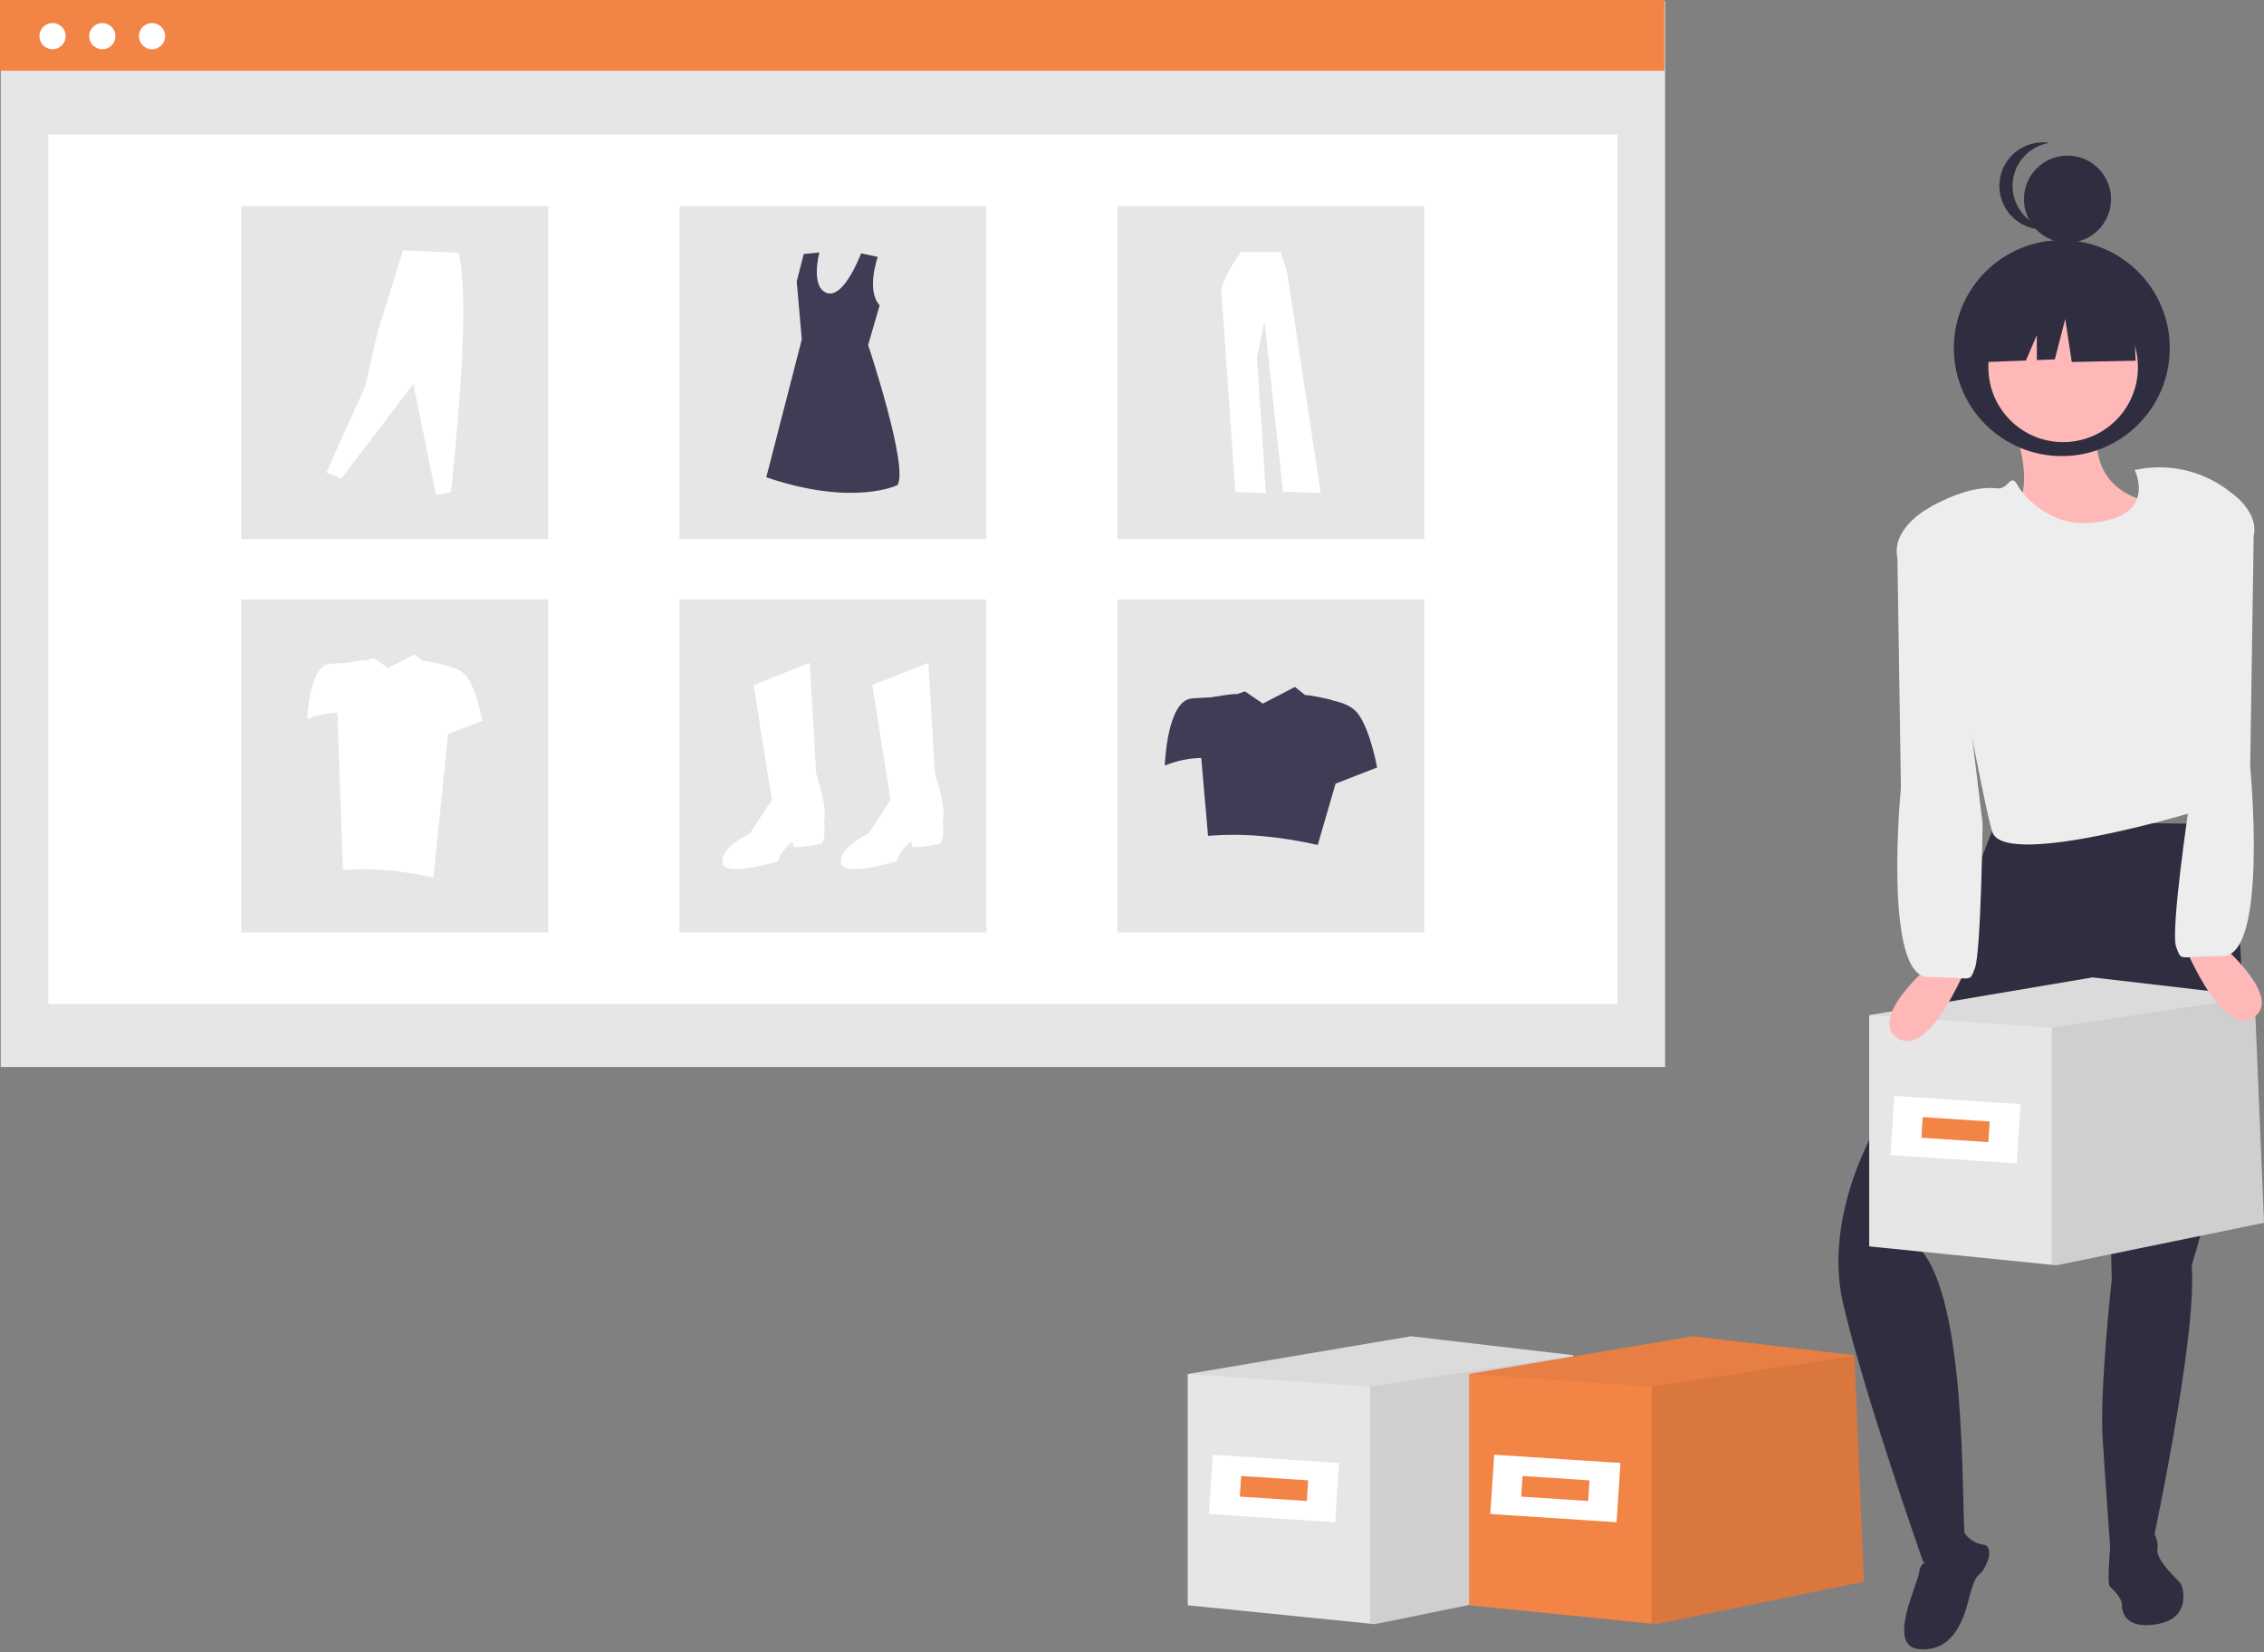 <svg width="877" height="640" viewBox="0 0 877 640" fill="none" xmlns="http://www.w3.org/2000/svg">
<rect x="0" y="0" width="877" height="640" fill="#808080" stroke="none"/>
<g id="undraw_web_shopping_dd4l 1">
<path id="Vector" d="M645 0.366H0.275V413.276H645V0.366Z" fill="#E6E6E6"/>
<path id="Vector_2" d="M626.564 52.155H18.711V388.848H626.564V52.155Z" fill="white"/>
<path id="Vector_3" d="M644.725 0H0V27.39H644.725V0Z" fill="#F28446"/>
<path id="Vector_4" d="M20.354 19.08C23.158 19.08 25.431 16.807 25.431 14.003C25.431 11.2 23.158 8.927 20.354 8.927C17.55 8.927 15.278 11.2 15.278 14.003C15.278 16.807 17.55 19.08 20.354 19.08Z" fill="white"/>
<path id="Vector_5" d="M39.624 19.08C42.427 19.08 44.7 16.807 44.7 14.003C44.7 11.2 42.427 8.927 39.624 8.927C36.82 8.927 34.547 11.2 34.547 14.003C34.547 16.807 36.82 19.08 39.624 19.08Z" fill="white"/>
<path id="Vector_6" d="M58.893 19.08C61.697 19.08 63.97 16.807 63.97 14.003C63.97 11.2 61.697 8.927 58.893 8.927C56.089 8.927 53.816 11.2 53.816 14.003C53.816 16.807 56.089 19.08 58.893 19.08Z" fill="white"/>
<path id="Vector_7" d="M212.388 79.848H93.501V208.829H212.388V79.848Z" fill="#E6E6E6"/>
<path id="Vector_8" d="M382.08 79.848H263.193V208.829H382.08V79.848Z" fill="#E6E6E6"/>
<path id="Vector_9" d="M551.772 79.848H432.885V208.829H551.772V79.848Z" fill="#E6E6E6"/>
<path id="Vector_10" d="M212.388 232.176H93.501V361.158H212.388V232.176Z" fill="#E6E6E6"/>
<path id="Vector_11" d="M382.08 232.176H263.193V361.158H382.08V232.176Z" fill="#E6E6E6"/>
<path id="Vector_12" d="M551.772 232.176H432.885V361.158H551.772V232.176Z" fill="#E6E6E6"/>
<path id="Vector_13" d="M291.928 265.325L313.65 256.737L316.175 299.676C316.175 299.676 320.722 312.81 319.206 317.862C319.206 317.862 320.217 326.45 317.691 326.955C315.165 327.46 308.093 328.47 307.588 327.965C307.083 327.46 307.083 325.945 307.083 325.945C307.083 325.945 302.031 329.481 301.526 333.522C301.526 333.522 280.309 340.089 279.804 334.027C279.299 327.965 290.412 322.914 290.412 322.914L299 309.779L291.928 265.325Z" fill="white"/>
<path id="Vector_14" d="M337.897 265.325L359.619 256.737L362.145 299.676C362.145 299.676 366.692 312.81 365.176 317.862C365.176 317.862 366.187 326.45 363.661 326.955C361.135 327.46 354.063 328.47 353.557 327.965C353.052 327.46 353.052 325.945 353.052 325.945C353.052 325.945 348.001 329.481 347.496 333.522C347.496 333.522 326.279 340.089 325.774 334.027C325.268 327.965 336.382 322.914 336.382 322.914L344.97 309.779L337.897 265.325Z" fill="white"/>
<path id="Vector_15" d="M340.022 99.51C340.022 99.51 335.397 112.434 340.756 118.262L336.289 133.614C336.289 133.614 352.162 181.236 347.627 187.888C347.627 187.888 330.695 196.354 296.831 184.864L310.588 131.498L308.623 108.972L311.344 98.389L317.391 97.784C317.391 97.784 313.763 111.391 320.415 113.507C327.067 115.624 333.556 98.124 333.556 98.124L340.022 99.51Z" fill="#3F3D56"/>
<path id="Vector_16" d="M126.422 182.941L132.258 185.329L160.116 148.716L168.871 191.696L174.708 190.635C178.452 153.58 181.505 115.785 177.759 97.909L156.136 96.981L146.32 128.287L141.544 149.512L126.422 182.941Z" fill="white"/>
<path id="Vector_17" d="M480.678 97.612C480.678 97.612 472.712 108.687 473.101 113.155C473.489 117.624 478.541 190.482 478.541 190.482L490.392 191.065L486.895 138.607L489.809 124.424L496.998 190.482L511.57 190.87L498.552 105.19L496.027 97.612L480.678 97.612Z" fill="white"/>
<path id="Vector_18" d="M525.7 276.018C523.585 273.48 519.949 272.107 516.458 271.366C516.562 271.048 505.839 268.834 505.66 269.29L501.619 266.071L489.204 272.518L482.227 267.769L478.985 268.919C479.117 268.347 468.924 270.112 468.924 270.112C466.977 270.182 464.49 270.304 461.706 270.518C451.957 271.268 451.207 296.516 451.207 296.516C455.693 294.681 460.476 293.68 465.321 293.561L467.956 323.763C481.508 322.601 495.722 323.953 510.451 327.263L517.36 303.522L533.449 297.266C533.449 297.266 530.7 282.017 525.7 276.018Z" fill="#3F3D56"/>
<path id="Vector_19" d="M180.441 261.638C178.698 259.547 175.703 258.417 172.826 257.805C172.912 257.544 164.077 255.719 163.929 256.095L160.599 253.443L150.369 258.755L144.62 254.841L141.95 255.789C142.059 255.318 133.66 256.773 133.66 256.773C132.056 256.83 130.006 256.931 127.713 257.107C119.68 257.725 119.062 278.528 119.062 278.528C122.758 277.016 126.699 276.191 130.691 276.093L132.862 337.007C144.029 336.05 155.741 337.164 167.877 339.891L173.569 284.301L186.826 279.146C186.826 279.146 184.56 266.582 180.441 261.638Z" fill="white"/>
<path id="Vector_20" d="M613 612.618L532.578 629.079L530.745 628.892L460.071 621.759V532.196L546.587 517.569L609.346 524.888L609.369 525.285V525.472L613 612.618Z" fill="#E6E6E6"/>
<path id="Vector_21" opacity="0.1" d="M613 612.618L532.578 629.079L530.745 628.892V537.076L609.369 525.285L613 612.618Z" fill="black"/>
<path id="Vector_22" opacity="0.05" d="M609.369 525.472L609.346 525.495L530.745 537.076L460.071 532.196L546.587 517.569L609.346 524.888L609.369 525.285V525.472Z" fill="black"/>
<path id="Vector_23" d="M518.697 566.645L469.801 563.453L468.303 586.405L517.199 589.596L518.697 566.645Z" fill="white"/>
<path id="Vector_24" d="M506.733 573.38L480.788 571.686L480.267 579.669L506.212 581.363L506.733 573.38Z" fill="#F28446"/>
<path id="Vector_25" d="M722 612.618L641.578 629.079L639.745 628.892L569.071 621.759V532.196L655.587 517.569L718.346 524.888L718.369 525.285V525.472L722 612.618Z" fill="#F28446"/>
<path id="Vector_26" opacity="0.1" d="M722 612.618L641.578 629.079L639.745 628.892V537.076L718.369 525.285L722 612.618Z" fill="black"/>
<path id="Vector_27" opacity="0.05" d="M718.369 525.472L718.346 525.495L639.745 537.076L569.071 532.196L655.587 517.569L718.346 524.888L718.369 525.285V525.472Z" fill="black"/>
<path id="Vector_28" d="M627.697 566.645L578.801 563.453L577.303 586.405L626.199 589.596L627.697 566.645Z" fill="white"/>
<path id="Vector_29" d="M615.733 573.38L589.788 571.686L589.267 579.669L615.212 581.363L615.733 573.38Z" fill="#F28446"/>
<g id="woman-shopping">
<path id="Vector_30" d="M780.195 165.621C780.195 165.621 794.384 202.277 768.37 202.277C742.356 202.277 808.574 238.934 834.588 217.649C860.602 196.365 845.23 195.183 845.23 195.183C845.23 195.183 810.939 198.73 812.121 167.986L780.195 165.621Z" fill="#FFB8B8"/>
<path id="Vector_31" d="M798.679 176.655C821.776 176.655 840.499 157.931 840.499 134.835C840.499 111.739 821.776 93.016 798.679 93.016C775.583 93.016 756.86 111.739 756.86 134.835C756.86 157.931 775.583 176.655 798.679 176.655Z" fill="#2F2E41"/>
<path id="Vector_32" d="M773.1 318.159L728.166 434.04C728.166 434.04 705.7 469.514 713.977 504.988C722.254 540.462 745 605.025 745 605.025C745 605.025 762.183 609.397 761 594.025C759.818 578.652 761.737 504.126 744 484.025L815.669 402.114L818.034 495.528C818.034 495.528 813.304 538.097 814.486 557.017C815.669 575.936 818.034 607.863 818.034 607.863L832.223 605.498C832.223 605.498 851.365 518.404 849 490.025C849 490.025 892.934 352.134 848 319.025L773.1 318.159Z" fill="#2F2E41"/>
<path id="Vector_33" d="M749.94 604.832C749.94 604.832 744.154 603.359 743.488 608.665C742.821 613.971 730.652 637.569 743.357 638.75C756.062 639.931 760.457 628.045 762.585 619.688C764.713 611.332 765.519 610.852 767.296 609.251C769.073 607.65 773.302 598.878 767.995 598.212C762.689 597.545 759.969 592.327 759.969 592.327C759.969 592.327 758.296 606.96 749.94 604.832Z" fill="#2F2E41"/>
<path id="Vector_34" d="M827.297 590.729C827.297 590.729 816.567 589.196 817.333 593.028C818.1 596.86 815.801 612.954 817.333 614.487C818.866 616.02 821.932 619.086 821.932 621.385C821.932 623.684 822.698 631.348 835.727 629.049C848.756 626.75 845.69 615.254 844.924 613.721C844.158 612.188 834.961 604.524 835.727 599.925C836.494 595.327 831.895 587.663 827.297 590.729Z" fill="#2F2E41"/>
<path id="Vector_35" d="M799.195 171.242C815.193 171.242 828.162 158.274 828.162 142.276C828.162 126.279 815.193 113.31 799.195 113.31C783.198 113.31 770.229 126.279 770.229 142.276C770.229 158.274 783.198 171.242 799.195 171.242Z" fill="#FFB8B8"/>
<path id="Vector_36" d="M826.902 182.053C826.902 182.053 837.005 202.042 806.553 202.609C797.191 202.783 786.057 195.961 781.461 187.803C778.754 182.997 778.07 189.635 773.691 189.148C765.4 188.227 756.542 191.666 748.616 195.881C747.592 196.425 746.789 197.307 746.343 198.377C745.898 199.447 745.838 200.638 746.173 201.747C752.184 221.691 769.35 317.628 772 322.851C778.767 336.19 852 313.851 852 313.851C853.004 277.558 839.83 226.78 863 189.851C857.903 186.022 852.037 183.341 845.806 181.995C839.574 180.649 833.125 180.669 826.902 182.053V182.053Z" fill="#EDEDED"/>
<path id="Vector_37" d="M826.283 120.002L805.06 108.886L775.753 113.433L769.69 140.214L784.784 139.633L789 129.794V139.471L795.965 139.203L800.007 123.539L802.534 140.214L827.292 139.708L826.283 120.002Z" fill="#2F2E41"/>
<path id="Vector_38" d="M800.88 94.021C810.2 94.021 817.755 86.466 817.755 77.146C817.755 67.827 810.2 60.272 800.88 60.272C791.561 60.272 784.006 67.827 784.006 77.146C784.006 86.466 791.561 94.021 800.88 94.021Z" fill="#2F2E41"/>
<path id="Vector_39" d="M779.604 72.01C779.604 67.98 781.047 64.082 783.671 61.023C786.295 57.964 789.927 55.944 793.91 55.33C791.507 54.962 789.052 55.118 786.714 55.787C784.376 56.457 782.21 57.623 780.365 59.208C778.52 60.792 777.039 62.756 776.024 64.966C775.009 67.175 774.483 69.579 774.483 72.01C774.483 74.442 775.009 76.845 776.024 79.055C777.039 81.265 778.52 83.229 780.365 84.813C782.21 86.397 784.376 87.564 786.714 88.233C789.052 88.903 791.507 89.059 793.91 88.691C789.927 88.077 786.295 86.057 783.671 82.998C781.047 79.938 779.604 76.041 779.604 72.01V72.01Z" fill="#2F2E41"/>
<g id="held-box">
<path id="Vector_40" d="M877 473.618L796.578 490.079L794.745 489.892L724.071 482.759V393.196L810.587 378.569L873.346 385.888L873.369 386.285V386.472L877 473.618Z" fill="#E6E6E6"/>
<path id="Vector_41" opacity="0.1" d="M877 473.618L796.578 490.079L794.745 489.892V398.076L873.369 386.285L877 473.618Z" fill="black"/>
<path id="Vector_42" opacity="0.05" d="M873.369 386.472L873.346 386.495L794.745 398.076L724.071 393.196L810.587 378.569L873.346 385.888L873.369 386.285V386.472Z" fill="black"/>
<path id="Vector_43" d="M782.697 427.645L733.801 424.453L732.303 447.405L781.199 450.596L782.697 427.645Z" fill="white"/>
<path id="Vector_44" d="M770.733 434.38L744.788 432.686L744.267 440.669L770.212 442.363L770.733 434.38Z" fill="#F28446"/>
</g>
<path id="Vector_45" d="M751.721 370.194C751.721 370.194 722.159 393.844 735.166 402.121C748.173 410.398 763.546 370.194 763.546 370.194H751.721Z" fill="#FFB8B8"/>
<path id="Vector_46" d="M753 195.025C751.469 193.299 732.133 203.16 735 216.025L736.349 305.159C736.349 305.159 729.254 378.472 746.991 378.472C764.728 378.472 762.635 380.937 765 375.025C767.365 369.112 768 319.025 768 319.025L753 195.025Z" fill="#EDEDED"/>
<path id="Vector_47" d="M844.454 362.194C844.454 362.194 859.827 402.398 872.834 394.121C885.841 385.844 856.279 362.194 856.279 362.194H844.454Z" fill="#FFB8B8"/>
<path id="Vector_48" d="M848 311.851C848 311.851 840.635 360.939 843 366.851C845.365 372.764 843.272 370.298 861.009 370.298C878.746 370.298 871.651 296.986 871.651 296.986L873 207.851C875.867 194.987 856.531 185.126 855 186.851L838 244.851L848 311.851Z" fill="#EDEDED"/>
</g>
</g>
</svg>

